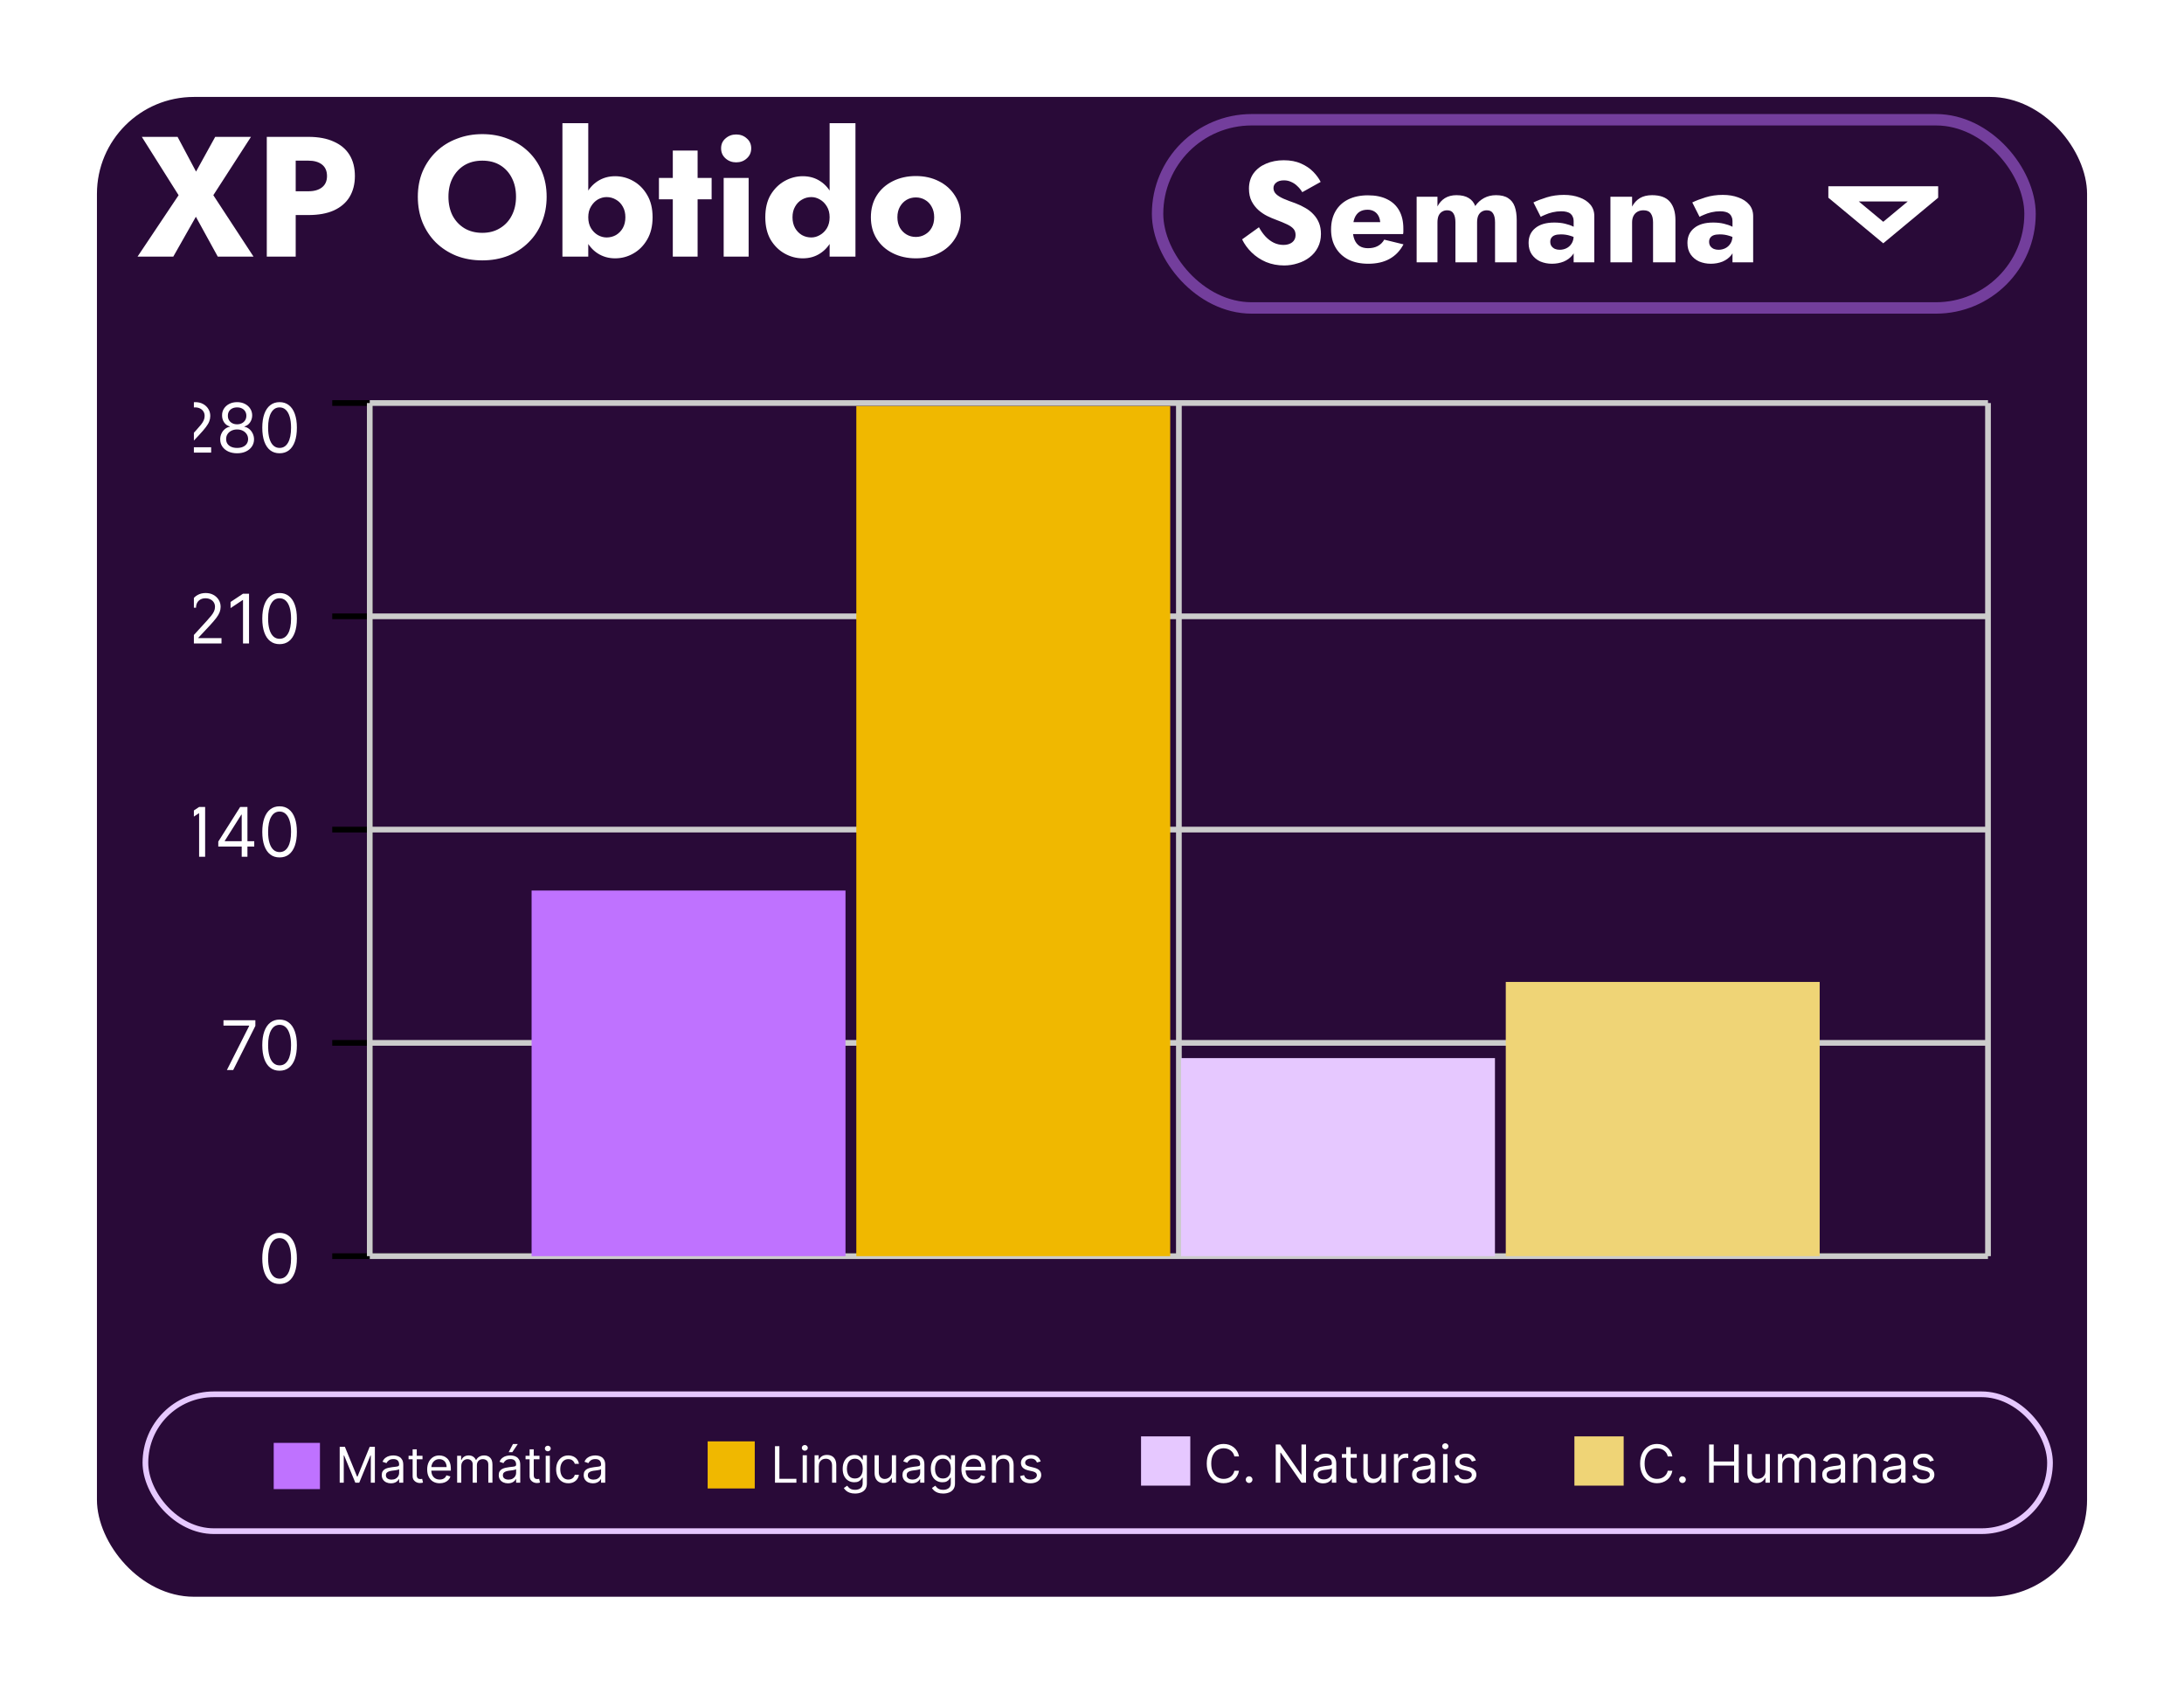 <svg width="383" height="297" viewBox="0 0 383 297" fill="none" xmlns="http://www.w3.org/2000/svg">
<g filter="url(#filter0_d_435_3269)">
<rect x="17" y="13" width="349" height="263" rx="17" fill="#290A38"/>
</g>
<g clip-path="url(#clip0_435_3269)">
<path d="M64.846 220.275H348.627" stroke="black"/>
<path d="M64.846 70.675V220.275" stroke="black"/>
<path d="M58.264 220.275H64.846" stroke="black"/>
<path d="M49.029 225.157C48.387 225.157 47.84 224.983 47.389 224.633C46.937 224.281 46.592 223.771 46.353 223.103C46.115 222.433 45.995 221.623 45.995 220.674C45.995 219.731 46.115 218.926 46.353 218.258C46.595 217.588 46.941 217.076 47.393 216.724C47.847 216.369 48.393 216.191 49.029 216.191C49.666 216.191 50.21 216.369 50.661 216.724C51.116 217.076 51.463 217.588 51.701 218.258C51.943 218.926 52.063 219.731 52.063 220.674C52.063 221.623 51.944 222.433 51.706 223.103C51.467 223.771 51.122 224.281 50.67 224.633C50.218 224.983 49.671 225.157 49.029 225.157ZM49.029 224.22C49.666 224.22 50.16 223.913 50.512 223.299C50.865 222.686 51.041 221.811 51.041 220.674C51.041 219.919 50.96 219.275 50.798 218.744C50.639 218.213 50.409 217.808 50.108 217.53C49.809 217.251 49.45 217.112 49.029 217.112C48.399 217.112 47.906 217.423 47.551 218.045C47.196 218.665 47.018 219.541 47.018 220.674C47.018 221.43 47.097 222.072 47.257 222.601C47.416 223.129 47.644 223.531 47.943 223.807C48.244 224.082 48.606 224.22 49.029 224.22Z" fill="white"/>
<path d="M58.264 182.875H64.846" stroke="black"/>
<path d="M39.788 187.638L43.691 179.916V179.848H39.191V178.911H44.782V179.899L40.895 187.638H39.788ZM49.029 187.757C48.387 187.757 47.84 187.583 47.389 187.233C46.937 186.881 46.592 186.371 46.353 185.703C46.115 185.033 45.995 184.223 45.995 183.274C45.995 182.331 46.115 181.526 46.353 180.858C46.595 180.188 46.941 179.676 47.393 179.324C47.847 178.969 48.393 178.791 49.029 178.791C49.666 178.791 50.21 178.969 50.661 179.324C51.116 179.676 51.463 180.188 51.701 180.858C51.943 181.526 52.063 182.331 52.063 183.274C52.063 184.223 51.944 185.033 51.706 185.703C51.467 186.371 51.122 186.881 50.67 187.233C50.218 187.583 49.671 187.757 49.029 187.757ZM49.029 186.82C49.666 186.82 50.16 186.513 50.512 185.899C50.865 185.286 51.041 184.411 51.041 183.274C51.041 182.519 50.96 181.875 50.798 181.344C50.639 180.813 50.409 180.408 50.108 180.129C49.809 179.851 49.45 179.712 49.029 179.712C48.399 179.712 47.906 180.023 47.551 180.645C47.196 181.264 47.018 182.141 47.018 183.274C47.018 184.03 47.097 184.672 47.257 185.2C47.416 185.729 47.644 186.131 47.943 186.406C48.244 186.682 48.606 186.82 49.029 186.82Z" fill="white"/>
<path d="M58.264 145.475H64.846" stroke="black"/>
<path d="M35.974 141.511V150.238H34.917V142.619H34.866L32.735 144.033V142.96L34.917 141.511H35.974ZM38.279 148.448V147.579L42.114 141.511H42.745V142.857H42.319L39.421 147.443V147.511H44.586V148.448H38.279ZM42.387 150.238V148.184V147.779V141.511H43.393V150.238H42.387ZM49.029 150.357C48.387 150.357 47.84 150.183 47.389 149.833C46.937 149.481 46.592 148.971 46.353 148.303C46.115 147.633 45.995 146.823 45.995 145.874C45.995 144.931 46.115 144.126 46.353 143.458C46.595 142.788 46.941 142.276 47.393 141.924C47.847 141.569 48.393 141.391 49.029 141.391C49.666 141.391 50.21 141.569 50.661 141.924C51.116 142.276 51.463 142.788 51.701 143.458C51.943 144.126 52.063 144.931 52.063 145.874C52.063 146.823 51.944 147.633 51.706 148.303C51.467 148.971 51.122 149.481 50.67 149.833C50.218 150.183 49.671 150.357 49.029 150.357ZM49.029 149.42C49.666 149.42 50.16 149.113 50.512 148.499C50.865 147.886 51.041 147.011 51.041 145.874C51.041 145.119 50.96 144.475 50.798 143.944C50.639 143.413 50.409 143.008 50.108 142.73C49.809 142.451 49.45 142.312 49.029 142.312C48.399 142.312 47.906 142.623 47.551 143.245C47.196 143.864 47.018 144.741 47.018 145.874C47.018 146.63 47.097 147.272 47.257 147.801C47.416 148.329 47.644 148.731 47.943 149.007C48.244 149.282 48.606 149.42 49.029 149.42Z" fill="white"/>
<path d="M58.264 108.075H64.846" stroke="black"/>
<path d="M33.339 112.838V112.071L36.22 108.918C36.558 108.548 36.836 108.227 37.055 107.955C37.274 107.679 37.436 107.421 37.541 107.179C37.649 106.935 37.703 106.679 37.703 106.412C37.703 106.105 37.629 105.84 37.481 105.615C37.336 105.391 37.137 105.217 36.884 105.095C36.632 104.973 36.347 104.912 36.032 104.912C35.697 104.912 35.404 104.982 35.154 105.121C34.907 105.257 34.715 105.449 34.579 105.696C34.446 105.943 34.379 106.233 34.379 106.565H33.373C33.373 106.054 33.491 105.605 33.727 105.219C33.963 104.832 34.284 104.531 34.69 104.315C35.099 104.099 35.558 103.992 36.066 103.992C36.578 103.992 37.031 104.099 37.426 104.315C37.821 104.531 38.13 104.823 38.355 105.189C38.579 105.555 38.691 105.963 38.691 106.412C38.691 106.733 38.633 107.047 38.517 107.354C38.403 107.658 38.204 107.997 37.92 108.372C37.639 108.744 37.248 109.199 36.748 109.736L34.788 111.832V111.901H38.845V112.838H33.339ZM43.673 104.111V112.838H42.616V105.219H42.565L40.434 106.634V105.56L42.616 104.111H43.673ZM49.029 112.957C48.387 112.957 47.84 112.783 47.389 112.433C46.937 112.081 46.592 111.571 46.353 110.903C46.115 110.233 45.995 109.423 45.995 108.474C45.995 107.531 46.115 106.726 46.353 106.058C46.595 105.388 46.941 104.876 47.393 104.524C47.847 104.169 48.393 103.992 49.029 103.992C49.666 103.992 50.21 104.169 50.661 104.524C51.116 104.876 51.463 105.388 51.701 106.058C51.943 106.726 52.063 107.531 52.063 108.474C52.063 109.423 51.944 110.233 51.706 110.903C51.467 111.571 51.122 112.081 50.67 112.433C50.218 112.783 49.671 112.957 49.029 112.957ZM49.029 112.02C49.666 112.02 50.16 111.713 50.512 111.099C50.865 110.486 51.041 109.611 51.041 108.474C51.041 107.719 50.96 107.075 50.798 106.544C50.639 106.013 50.409 105.608 50.108 105.33C49.809 105.051 49.45 104.912 49.029 104.912C48.399 104.912 47.906 105.223 47.551 105.845C47.196 106.465 47.018 107.341 47.018 108.474C47.018 109.23 47.097 109.872 47.257 110.401C47.416 110.929 47.644 111.331 47.943 111.607C48.244 111.882 48.606 112.02 49.029 112.02Z" fill="white"/>
<path d="M58.264 70.675H64.846" stroke="black"/>
<path d="M31.523 79.365V78.598L34.403 75.445C34.741 75.075 35.02 74.754 35.239 74.481C35.457 74.206 35.619 73.947 35.724 73.706C35.832 73.462 35.886 73.206 35.886 72.939C35.886 72.632 35.812 72.366 35.665 72.142C35.52 71.918 35.321 71.744 35.068 71.622C34.815 71.5 34.531 71.439 34.216 71.439C33.88 71.439 33.588 71.508 33.338 71.648C33.091 71.784 32.899 71.976 32.763 72.223C32.629 72.47 32.562 72.76 32.562 73.092H31.557C31.557 72.581 31.675 72.132 31.91 71.746C32.146 71.359 32.467 71.058 32.873 70.842C33.282 70.626 33.741 70.518 34.25 70.518C34.761 70.518 35.214 70.626 35.609 70.842C36.004 71.058 36.314 71.349 36.538 71.716C36.763 72.082 36.875 72.49 36.875 72.939C36.875 73.26 36.817 73.574 36.7 73.881C36.587 74.185 36.388 74.524 36.103 74.899C35.822 75.271 35.432 75.726 34.932 76.263L32.971 78.359V78.427H37.028V79.365H31.523ZM41.584 79.484C40.998 79.484 40.481 79.381 40.032 79.173C39.587 78.963 39.239 78.675 38.989 78.308C38.739 77.939 38.615 77.518 38.618 77.047C38.615 76.677 38.687 76.337 38.835 76.024C38.983 75.709 39.184 75.446 39.44 75.236C39.699 75.023 39.987 74.888 40.305 74.831V74.78C39.888 74.672 39.555 74.437 39.308 74.077C39.061 73.713 38.939 73.3 38.942 72.837C38.939 72.393 39.051 71.997 39.278 71.648C39.505 71.298 39.818 71.023 40.216 70.821C40.616 70.619 41.072 70.518 41.584 70.518C42.089 70.518 42.541 70.619 42.939 70.821C43.337 71.023 43.649 71.298 43.876 71.648C44.106 71.997 44.223 72.393 44.226 72.837C44.223 73.3 44.096 73.713 43.846 74.077C43.599 74.437 43.271 74.672 42.862 74.78V74.831C43.177 74.888 43.462 75.023 43.714 75.236C43.967 75.446 44.169 75.709 44.319 76.024C44.47 76.337 44.547 76.677 44.55 77.047C44.547 77.518 44.419 77.939 44.166 78.308C43.916 78.675 43.568 78.963 43.122 79.173C42.679 79.381 42.166 79.484 41.584 79.484ZM41.584 78.547C41.979 78.547 42.319 78.483 42.606 78.355C42.893 78.227 43.115 78.047 43.271 77.814C43.427 77.581 43.507 77.308 43.51 76.996C43.507 76.666 43.422 76.375 43.254 76.122C43.087 75.869 42.858 75.67 42.568 75.525C42.281 75.381 41.953 75.308 41.584 75.308C41.212 75.308 40.879 75.381 40.587 75.525C40.297 75.67 40.068 75.869 39.9 76.122C39.736 76.375 39.655 76.666 39.657 76.996C39.655 77.308 39.73 77.581 39.883 77.814C40.04 78.047 40.263 78.227 40.552 78.355C40.842 78.483 41.186 78.547 41.584 78.547ZM41.584 74.405C41.896 74.405 42.173 74.342 42.415 74.217C42.659 74.092 42.851 73.918 42.99 73.693C43.129 73.469 43.2 73.206 43.203 72.905C43.2 72.609 43.13 72.352 42.994 72.133C42.858 71.912 42.669 71.741 42.427 71.622C42.186 71.5 41.905 71.439 41.584 71.439C41.257 71.439 40.971 71.5 40.727 71.622C40.483 71.741 40.294 71.912 40.16 72.133C40.027 72.352 39.962 72.609 39.964 72.905C39.962 73.206 40.028 73.469 40.165 73.693C40.304 73.918 40.496 74.092 40.74 74.217C40.984 74.342 41.266 74.405 41.584 74.405ZM49.029 79.484C48.387 79.484 47.84 79.31 47.389 78.96C46.937 78.608 46.592 78.098 46.353 77.43C46.115 76.76 45.995 75.95 45.995 75.001C45.995 74.058 46.115 73.253 46.353 72.585C46.595 71.915 46.941 71.403 47.393 71.051C47.847 70.696 48.393 70.518 49.029 70.518C49.666 70.518 50.21 70.696 50.661 71.051C51.116 71.403 51.463 71.915 51.701 72.585C51.943 73.253 52.063 74.058 52.063 75.001C52.063 75.95 51.944 76.76 51.706 77.43C51.467 78.098 51.122 78.608 50.67 78.96C50.218 79.31 49.671 79.484 49.029 79.484ZM49.029 78.547C49.666 78.547 50.16 78.24 50.512 77.626C50.865 77.013 51.041 76.138 51.041 75.001C51.041 74.246 50.96 73.602 50.798 73.071C50.639 72.54 50.409 72.135 50.108 71.856C49.809 71.578 49.45 71.439 49.029 71.439C48.399 71.439 47.906 71.75 47.551 72.372C47.196 72.991 47.018 73.868 47.018 75.001C47.018 75.757 47.097 76.399 47.257 76.927C47.416 77.456 47.644 77.858 47.943 78.133C48.244 78.409 48.606 78.547 49.029 78.547Z" fill="white"/>
<path d="M64.846 220.275H348.627" stroke="#CCCCCC"/>
<path d="M64.846 182.875H348.627" stroke="#CCCCCC"/>
<path d="M64.846 145.475H348.627" stroke="#CCCCCC"/>
<path d="M64.846 108.075H348.627" stroke="#CCCCCC"/>
<path d="M64.846 70.675H348.627" stroke="#CCCCCC"/>
<path d="M206.737 70.675V220.275" stroke="#CCCCCC"/>
<path d="M64.846 70.675V220.275" stroke="#CCCCCC"/>
<path d="M348.627 70.675V220.275" stroke="#CCCCCC"/>
<path d="M93.224 156.161H148.272V220.275H93.224V156.161Z" fill="#BF72FF"/>
<path d="M150.17 71.209H205.218V220.275H150.17V71.209Z" fill="#F0B800"/>
<path d="M207.116 185.546H262.164V220.275H207.116V185.546Z" fill="#E6C8FF"/>
<path d="M264.062 172.189H319.11V220.275H264.062V172.189Z" fill="#EFD476"/>
</g>
<rect x="25.5" y="244.5" width="334" height="24" rx="12" stroke="#E6C8FF"/>
<rect x="48" y="253.019" width="8.108" height="8.108" fill="#BF72FF"/>
<path d="M59.572 253.71H60.482L62.619 258.931H62.693L64.831 253.71H65.74V260H65.027V255.221H64.966L63 260H62.312L60.346 255.221H60.285V260H59.572V253.71ZM68.557 260.111C68.258 260.111 67.986 260.054 67.743 259.942C67.499 259.827 67.306 259.662 67.162 259.447C67.019 259.23 66.947 258.968 66.947 258.661C66.947 258.391 67.001 258.172 67.107 258.004C67.213 257.834 67.356 257.701 67.534 257.604C67.712 257.508 67.909 257.437 68.124 257.389C68.341 257.34 68.559 257.301 68.778 257.273C69.064 257.236 69.297 257.208 69.475 257.19C69.655 257.169 69.786 257.136 69.868 257.088C69.952 257.041 69.994 256.959 69.994 256.843V256.818C69.994 256.515 69.911 256.28 69.745 256.112C69.581 255.944 69.333 255.86 68.999 255.86C68.653 255.86 68.382 255.936 68.185 256.087C67.989 256.239 67.85 256.4 67.77 256.572L67.082 256.327C67.205 256.04 67.369 255.817 67.574 255.657C67.781 255.495 68.006 255.383 68.249 255.319C68.495 255.254 68.737 255.221 68.974 255.221C69.126 255.221 69.3 255.24 69.496 255.276C69.695 255.311 69.886 255.384 70.071 255.494C70.257 255.605 70.412 255.772 70.534 255.995C70.657 256.218 70.719 256.517 70.719 256.892V260H69.994V259.361H69.957C69.908 259.464 69.826 259.573 69.712 259.69C69.597 259.807 69.444 259.906 69.254 259.988C69.063 260.07 68.831 260.111 68.557 260.111ZM68.667 259.459C68.954 259.459 69.195 259.403 69.392 259.291C69.591 259.178 69.74 259.033 69.84 258.854C69.943 258.676 69.994 258.489 69.994 258.292V257.629C69.963 257.666 69.896 257.7 69.791 257.73C69.689 257.759 69.57 257.785 69.435 257.807C69.302 257.828 69.172 257.846 69.045 257.862C68.92 257.877 68.819 257.889 68.741 257.899C68.553 257.924 68.376 257.964 68.213 258.019C68.051 258.072 67.92 258.153 67.82 258.262C67.721 258.368 67.672 258.514 67.672 258.698C67.672 258.95 67.765 259.14 67.952 259.269C68.14 259.396 68.379 259.459 68.667 259.459ZM74.093 255.283V255.897H71.649V255.283H74.093ZM72.361 254.152H73.086V258.649C73.086 258.853 73.116 259.007 73.175 259.109C73.237 259.21 73.314 259.277 73.409 259.312C73.505 259.345 73.606 259.361 73.713 259.361C73.792 259.361 73.858 259.357 73.909 259.349C73.96 259.339 74.001 259.33 74.032 259.324L74.179 259.975C74.13 259.994 74.062 260.012 73.974 260.031C73.885 260.051 73.774 260.061 73.639 260.061C73.434 260.061 73.233 260.017 73.037 259.929C72.842 259.841 72.681 259.707 72.552 259.527C72.425 259.347 72.361 259.12 72.361 258.845V254.152ZM77.111 260.098C76.656 260.098 76.264 259.998 75.935 259.797C75.607 259.595 75.354 259.312 75.176 258.95C75 258.585 74.912 258.161 74.912 257.678C74.912 257.195 75 256.769 75.176 256.4C75.354 256.03 75.602 255.741 75.919 255.534C76.239 255.326 76.611 255.221 77.037 255.221C77.283 255.221 77.525 255.262 77.765 255.344C78.005 255.426 78.223 255.559 78.419 255.743C78.616 255.925 78.772 256.167 78.889 256.468C79.006 256.769 79.064 257.14 79.064 257.58V257.887H75.428V257.26H78.327C78.327 256.994 78.274 256.757 78.167 256.548C78.063 256.339 77.913 256.174 77.719 256.053C77.526 255.933 77.299 255.872 77.037 255.872C76.749 255.872 76.499 255.944 76.288 256.087C76.079 256.229 75.918 256.413 75.806 256.64C75.693 256.867 75.637 257.111 75.637 257.371V257.789C75.637 258.145 75.698 258.447 75.821 258.695C75.946 258.94 76.119 259.128 76.34 259.257C76.561 259.384 76.818 259.447 77.111 259.447C77.301 259.447 77.473 259.421 77.627 259.367C77.782 259.312 77.917 259.23 78.029 259.122C78.142 259.011 78.229 258.874 78.29 258.71L78.99 258.907C78.917 259.144 78.793 259.353 78.619 259.533C78.445 259.711 78.23 259.851 77.974 259.951C77.718 260.049 77.43 260.098 77.111 260.098ZM80.167 260V255.283H80.867V256.02H80.928C81.027 255.768 81.185 255.572 81.404 255.433C81.624 255.292 81.887 255.221 82.194 255.221C82.505 255.221 82.764 255.292 82.971 255.433C83.18 255.572 83.342 255.768 83.459 256.02H83.508C83.629 255.776 83.81 255.583 84.052 255.439C84.293 255.294 84.583 255.221 84.921 255.221C85.343 255.221 85.688 255.353 85.956 255.617C86.224 255.879 86.358 256.288 86.358 256.843V260H85.634V256.843C85.634 256.495 85.538 256.246 85.348 256.096C85.158 255.947 84.933 255.872 84.675 255.872C84.344 255.872 84.087 255.973 83.904 256.173C83.722 256.372 83.631 256.624 83.631 256.929V260H82.894V256.769C82.894 256.501 82.807 256.285 82.633 256.121C82.459 255.955 82.235 255.872 81.96 255.872C81.772 255.872 81.596 255.922 81.432 256.023C81.27 256.123 81.139 256.262 81.039 256.44C80.941 256.617 80.892 256.82 80.892 257.052V260H80.167ZM89.072 260.111C88.773 260.111 88.502 260.054 88.258 259.942C88.014 259.827 87.821 259.662 87.677 259.447C87.534 259.23 87.463 258.968 87.463 258.661C87.463 258.391 87.516 258.172 87.622 258.004C87.729 257.834 87.871 257.701 88.049 257.604C88.227 257.508 88.424 257.437 88.639 257.389C88.856 257.34 89.074 257.301 89.293 257.273C89.58 257.236 89.812 257.208 89.99 257.19C90.17 257.169 90.301 257.136 90.383 257.088C90.467 257.041 90.509 256.959 90.509 256.843V256.818C90.509 256.515 90.426 256.28 90.26 256.112C90.097 255.944 89.848 255.86 89.514 255.86C89.168 255.86 88.897 255.936 88.7 256.087C88.504 256.239 88.365 256.4 88.286 256.572L87.598 256.327C87.721 256.04 87.884 255.817 88.089 255.657C88.296 255.495 88.521 255.383 88.765 255.319C89.01 255.254 89.252 255.221 89.49 255.221C89.641 255.221 89.815 255.24 90.012 255.276C90.21 255.311 90.402 255.384 90.586 255.494C90.772 255.605 90.927 255.772 91.05 255.995C91.173 256.218 91.234 256.517 91.234 256.892V260H90.509V259.361H90.472C90.423 259.464 90.341 259.573 90.227 259.69C90.112 259.807 89.96 259.906 89.769 259.988C89.579 260.07 89.346 260.111 89.072 260.111ZM89.182 259.459C89.469 259.459 89.711 259.403 89.907 259.291C90.106 259.178 90.255 259.033 90.356 258.854C90.458 258.676 90.509 258.489 90.509 258.292V257.629C90.478 257.666 90.411 257.7 90.306 257.73C90.204 257.759 90.085 257.785 89.95 257.807C89.817 257.828 89.687 257.846 89.56 257.862C89.435 257.877 89.334 257.889 89.256 257.899C89.068 257.924 88.892 257.964 88.728 258.019C88.566 258.072 88.435 258.153 88.335 258.262C88.237 258.368 88.187 258.514 88.187 258.698C88.187 258.95 88.281 259.14 88.467 259.269C88.655 259.396 88.894 259.459 89.182 259.459ZM89.207 254.644L89.956 253.219H90.804L89.846 254.644H89.207ZM94.609 255.283V255.897H92.164V255.283H94.609ZM92.876 254.152H93.601V258.649C93.601 258.853 93.631 259.007 93.69 259.109C93.752 259.21 93.829 259.277 93.924 259.312C94.02 259.345 94.121 259.361 94.228 259.361C94.308 259.361 94.373 259.357 94.424 259.349C94.475 259.339 94.516 259.33 94.547 259.324L94.695 259.975C94.645 259.994 94.577 260.012 94.489 260.031C94.401 260.051 94.289 260.061 94.154 260.061C93.949 260.061 93.749 260.017 93.552 259.929C93.358 259.841 93.196 259.707 93.067 259.527C92.94 259.347 92.876 259.12 92.876 258.845V254.152ZM95.699 260V255.283H96.424V260H95.699ZM96.067 254.496C95.926 254.496 95.804 254.448 95.702 254.352C95.602 254.256 95.551 254.14 95.551 254.005C95.551 253.87 95.602 253.754 95.702 253.658C95.804 253.562 95.926 253.514 96.067 253.514C96.209 253.514 96.329 253.562 96.43 253.658C96.532 253.754 96.583 253.87 96.583 254.005C96.583 254.14 96.532 254.256 96.43 254.352C96.329 254.448 96.209 254.496 96.067 254.496ZM99.668 260.098C99.225 260.098 98.845 259.994 98.525 259.785C98.206 259.576 97.96 259.288 97.788 258.922C97.616 258.555 97.53 258.137 97.53 257.666C97.53 257.187 97.618 256.764 97.794 256.397C97.972 256.029 98.22 255.741 98.537 255.534C98.857 255.326 99.23 255.221 99.655 255.221C99.987 255.221 100.286 255.283 100.552 255.405C100.818 255.528 101.036 255.7 101.206 255.921C101.376 256.143 101.482 256.4 101.523 256.695H100.798C100.743 256.48 100.62 256.29 100.429 256.124C100.241 255.956 99.987 255.872 99.668 255.872C99.385 255.872 99.137 255.946 98.924 256.093C98.714 256.239 98.549 256.445 98.43 256.711C98.313 256.975 98.255 257.285 98.255 257.641C98.255 258.006 98.312 258.323 98.427 258.593C98.544 258.864 98.707 259.074 98.918 259.223C99.131 259.372 99.381 259.447 99.668 259.447C99.856 259.447 100.027 259.414 100.181 259.349C100.334 259.283 100.464 259.189 100.571 259.066C100.677 258.943 100.753 258.796 100.798 258.624H101.523C101.482 258.903 101.38 259.153 101.219 259.377C101.059 259.598 100.847 259.774 100.583 259.905C100.321 260.034 100.016 260.098 99.668 260.098ZM103.971 260.111C103.672 260.111 103.4 260.054 103.157 259.942C102.913 259.827 102.719 259.662 102.576 259.447C102.433 259.23 102.361 258.968 102.361 258.661C102.361 258.391 102.414 258.172 102.521 258.004C102.627 257.834 102.77 257.701 102.948 257.604C103.126 257.508 103.322 257.437 103.537 257.389C103.755 257.34 103.973 257.301 104.192 257.273C104.478 257.236 104.711 257.208 104.889 257.19C105.069 257.169 105.2 257.136 105.282 257.088C105.366 257.041 105.408 256.959 105.408 256.843V256.818C105.408 256.515 105.325 256.28 105.159 256.112C104.995 255.944 104.747 255.86 104.413 255.86C104.067 255.86 103.795 255.936 103.599 256.087C103.402 256.239 103.264 256.4 103.184 256.572L102.496 256.327C102.619 256.04 102.783 255.817 102.988 255.657C103.195 255.495 103.42 255.383 103.663 255.319C103.909 255.254 104.151 255.221 104.388 255.221C104.54 255.221 104.714 255.24 104.91 255.276C105.109 255.311 105.3 255.384 105.485 255.494C105.671 255.605 105.826 255.772 105.948 255.995C106.071 256.218 106.133 256.517 106.133 256.892V260H105.408V259.361H105.371C105.322 259.464 105.24 259.573 105.125 259.69C105.011 259.807 104.858 259.906 104.668 259.988C104.477 260.07 104.245 260.111 103.971 260.111ZM104.081 259.459C104.368 259.459 104.609 259.403 104.806 259.291C105.005 259.178 105.154 259.033 105.254 258.854C105.357 258.676 105.408 258.489 105.408 258.292V257.629C105.377 257.666 105.31 257.7 105.205 257.73C105.103 257.759 104.984 257.785 104.849 257.807C104.716 257.828 104.586 257.846 104.459 257.862C104.334 257.877 104.233 257.889 104.155 257.899C103.966 257.924 103.79 257.964 103.627 258.019C103.465 258.072 103.334 258.153 103.233 258.262C103.135 258.368 103.086 258.514 103.086 258.698C103.086 258.95 103.179 259.14 103.365 259.269C103.554 259.396 103.792 259.459 104.081 259.459Z" fill="white"/>
<rect x="124.099" y="252.753" width="8.259" height="8.259" fill="#F0B800"/>
<path d="M135.906 260V253.593H136.681V259.312H139.66V260H135.906ZM140.761 260V255.195H141.499V260H140.761ZM141.136 254.394C140.992 254.394 140.868 254.345 140.764 254.247C140.662 254.149 140.611 254.031 140.611 253.894C140.611 253.756 140.662 253.638 140.764 253.54C140.868 253.442 140.992 253.393 141.136 253.393C141.28 253.393 141.403 253.442 141.505 253.54C141.61 253.638 141.662 253.756 141.662 253.894C141.662 254.031 141.61 254.149 141.505 254.247C141.403 254.345 141.28 254.394 141.136 254.394ZM143.59 257.109V260H142.851V255.195H143.564V255.946H143.627C143.74 255.702 143.911 255.506 144.14 255.358C144.37 255.207 144.666 255.132 145.029 255.132C145.354 255.132 145.639 255.199 145.883 255.333C146.127 255.464 146.316 255.664 146.452 255.933C146.587 256.2 146.655 256.538 146.655 256.947V260H145.917V256.997C145.917 256.619 145.819 256.325 145.623 256.115C145.427 255.902 145.158 255.796 144.816 255.796C144.58 255.796 144.37 255.847 144.184 255.949C144 256.051 143.855 256.2 143.749 256.396C143.643 256.592 143.59 256.83 143.59 257.109ZM149.944 261.902C149.587 261.902 149.281 261.856 149.024 261.764C148.768 261.675 148.554 261.556 148.383 261.408C148.214 261.262 148.079 261.105 147.979 260.938L148.567 260.526C148.634 260.613 148.719 260.713 148.821 260.826C148.923 260.941 149.063 261.04 149.24 261.123C149.419 261.209 149.654 261.251 149.944 261.251C150.332 261.251 150.652 261.157 150.904 260.97C151.157 260.782 151.283 260.488 151.283 260.088V259.112H151.22C151.166 259.199 151.089 259.308 150.989 259.437C150.891 259.564 150.749 259.678 150.563 259.778C150.38 259.876 150.132 259.925 149.819 259.925C149.431 259.925 149.083 259.833 148.774 259.65C148.467 259.466 148.224 259.199 148.045 258.849C147.868 258.498 147.779 258.073 147.779 257.572C147.779 257.08 147.866 256.652 148.039 256.287C148.212 255.92 148.453 255.636 148.761 255.436C149.07 255.233 149.427 255.132 149.831 255.132C150.144 255.132 150.392 255.184 150.576 255.289C150.761 255.391 150.903 255.508 151.001 255.639C151.101 255.768 151.179 255.875 151.233 255.958H151.308V255.195H152.021V260.138C152.021 260.551 151.927 260.886 151.74 261.145C151.554 261.406 151.304 261.596 150.989 261.717C150.676 261.84 150.328 261.902 149.944 261.902ZM149.919 259.262C150.215 259.262 150.465 259.194 150.67 259.058C150.874 258.923 151.029 258.728 151.136 258.473C151.242 258.219 151.295 257.914 151.295 257.56C151.295 257.214 151.243 256.908 151.139 256.643C151.035 256.378 150.88 256.171 150.676 256.021C150.472 255.871 150.219 255.796 149.919 255.796C149.606 255.796 149.345 255.875 149.137 256.033C148.93 256.192 148.775 256.405 148.671 256.671C148.569 256.938 148.517 257.235 148.517 257.56C148.517 257.894 148.57 258.189 148.674 258.445C148.78 258.7 148.937 258.9 149.143 259.046C149.352 259.19 149.61 259.262 149.919 259.262ZM156.401 258.035V255.195H157.139V260H156.401V259.187H156.351C156.238 259.431 156.063 259.638 155.825 259.809C155.587 259.978 155.287 260.063 154.924 260.063C154.624 260.063 154.357 259.997 154.123 259.865C153.89 259.732 153.706 259.532 153.573 259.265C153.439 258.996 153.373 258.657 153.373 258.248V255.195H154.111V258.198C154.111 258.548 154.209 258.828 154.405 259.036C154.603 259.245 154.855 259.349 155.162 259.349C155.345 259.349 155.532 259.302 155.722 259.209C155.914 259.115 156.074 258.971 156.204 258.777C156.335 258.583 156.401 258.336 156.401 258.035ZM159.905 260.113C159.601 260.113 159.324 260.055 159.076 259.941C158.828 259.824 158.631 259.656 158.485 259.437C158.339 259.216 158.266 258.949 158.266 258.636C158.266 258.361 158.32 258.138 158.429 257.967C158.537 257.793 158.682 257.658 158.864 257.56C159.045 257.462 159.245 257.389 159.464 257.341C159.685 257.291 159.907 257.251 160.131 257.222C160.422 257.185 160.659 257.156 160.841 257.138C161.024 257.117 161.158 257.082 161.241 257.034C161.327 256.986 161.369 256.903 161.369 256.784V256.759C161.369 256.45 161.285 256.211 161.116 256.04C160.949 255.869 160.696 255.783 160.356 255.783C160.003 255.783 159.727 255.86 159.527 256.015C159.327 256.169 159.186 256.334 159.104 256.509L158.404 256.259C158.529 255.967 158.696 255.739 158.904 255.577C159.115 255.412 159.344 255.297 159.592 255.232C159.843 255.166 160.089 255.132 160.331 255.132C160.485 255.132 160.662 255.151 160.863 255.189C161.065 255.224 161.26 255.298 161.448 255.411C161.637 255.523 161.795 255.693 161.92 255.921C162.045 256.148 162.108 256.452 162.108 256.834V260H161.369V259.349H161.332C161.282 259.454 161.198 259.565 161.082 259.684C160.965 259.803 160.809 259.904 160.615 259.987C160.421 260.071 160.185 260.113 159.905 260.113ZM160.018 259.449C160.31 259.449 160.556 259.392 160.756 259.277C160.958 259.163 161.111 259.015 161.213 258.833C161.317 258.652 161.369 258.461 161.369 258.261V257.585C161.338 257.622 161.269 257.657 161.163 257.688C161.059 257.717 160.938 257.743 160.8 257.766C160.664 257.787 160.532 257.806 160.403 257.823C160.275 257.837 160.172 257.85 160.093 257.86C159.901 257.885 159.722 257.926 159.555 257.982C159.39 258.036 159.257 258.119 159.154 258.229C159.054 258.338 159.004 258.486 159.004 258.674C159.004 258.93 159.099 259.124 159.289 259.255C159.481 259.385 159.724 259.449 160.018 259.449ZM165.395 261.902C165.038 261.902 164.731 261.856 164.475 261.764C164.218 261.675 164.005 261.556 163.834 261.408C163.665 261.262 163.53 261.105 163.43 260.938L164.018 260.526C164.085 260.613 164.169 260.713 164.272 260.826C164.374 260.941 164.514 261.04 164.691 261.123C164.87 261.209 165.105 261.251 165.395 261.251C165.783 261.251 166.103 261.157 166.355 260.97C166.607 260.782 166.734 260.488 166.734 260.088V259.112H166.671C166.617 259.199 166.54 259.308 166.44 259.437C166.342 259.564 166.2 259.678 166.014 259.778C165.831 259.876 165.582 259.925 165.27 259.925C164.882 259.925 164.533 259.833 164.225 259.65C163.918 259.466 163.675 259.199 163.496 258.849C163.319 258.498 163.23 258.073 163.23 257.572C163.23 257.08 163.316 256.652 163.49 256.287C163.663 255.92 163.904 255.636 164.212 255.436C164.521 255.233 164.877 255.132 165.282 255.132C165.595 255.132 165.843 255.184 166.027 255.289C166.212 255.391 166.354 255.508 166.452 255.639C166.552 255.768 166.629 255.875 166.684 255.958H166.759V255.195H167.472V260.138C167.472 260.551 167.378 260.886 167.19 261.145C167.005 261.406 166.754 261.596 166.44 261.717C166.127 261.84 165.778 261.902 165.395 261.902ZM165.37 259.262C165.666 259.262 165.916 259.194 166.12 259.058C166.325 258.923 166.48 258.728 166.587 258.473C166.693 258.219 166.746 257.914 166.746 257.56C166.746 257.214 166.694 256.908 166.59 256.643C166.485 256.378 166.331 256.171 166.127 256.021C165.922 255.871 165.67 255.796 165.37 255.796C165.057 255.796 164.796 255.875 164.588 256.033C164.381 256.192 164.226 256.405 164.121 256.671C164.019 256.938 163.968 257.235 163.968 257.56C163.968 257.894 164.02 258.189 164.125 258.445C164.231 258.7 164.387 258.9 164.594 259.046C164.802 259.19 165.061 259.262 165.37 259.262ZM170.838 260.1C170.375 260.1 169.976 259.998 169.64 259.794C169.306 259.587 169.049 259.299 168.867 258.93C168.688 258.559 168.598 258.127 168.598 257.635C168.598 257.143 168.688 256.709 168.867 256.334C169.049 255.956 169.301 255.662 169.624 255.451C169.95 255.239 170.329 255.132 170.763 255.132C171.013 255.132 171.26 255.174 171.504 255.257C171.748 255.341 171.97 255.476 172.171 255.664C172.371 255.85 172.53 256.096 172.649 256.402C172.768 256.709 172.828 257.086 172.828 257.535V257.848H169.124V257.21H172.077C172.077 256.938 172.023 256.696 171.914 256.484C171.808 256.271 171.656 256.103 171.457 255.98C171.261 255.857 171.03 255.796 170.763 255.796C170.469 255.796 170.214 255.869 170 256.015C169.787 256.158 169.623 256.346 169.508 256.578C169.394 256.809 169.336 257.057 169.336 257.322V257.748C169.336 258.11 169.399 258.418 169.524 258.67C169.651 258.921 169.828 259.112 170.053 259.243C170.278 259.372 170.54 259.437 170.838 259.437C171.032 259.437 171.207 259.41 171.364 259.356C171.522 259.299 171.659 259.216 171.773 259.105C171.888 258.993 171.977 258.853 172.039 258.686L172.753 258.886C172.677 259.128 172.551 259.341 172.374 259.524C172.197 259.706 171.978 259.848 171.717 259.95C171.456 260.05 171.163 260.1 170.838 260.1ZM174.689 257.109V260H173.951V255.195H174.664V255.946H174.726C174.839 255.702 175.01 255.506 175.24 255.358C175.469 255.207 175.765 255.132 176.128 255.132C176.453 255.132 176.738 255.199 176.982 255.333C177.226 255.464 177.416 255.664 177.551 255.933C177.687 256.2 177.755 256.538 177.755 256.947V260H177.016V256.997C177.016 256.619 176.918 256.325 176.722 256.115C176.526 255.902 176.257 255.796 175.915 255.796C175.68 255.796 175.469 255.847 175.283 255.949C175.1 256.051 174.955 256.2 174.848 256.396C174.742 256.592 174.689 256.83 174.689 257.109ZM182.507 256.271L181.844 256.459C181.802 256.348 181.741 256.241 181.66 256.137C181.58 256.03 181.472 255.943 181.334 255.874C181.197 255.805 181.02 255.771 180.806 255.771C180.512 255.771 180.266 255.838 180.07 255.974C179.876 256.107 179.779 256.277 179.779 256.484C179.779 256.667 179.846 256.812 179.98 256.919C180.113 257.025 180.322 257.114 180.605 257.185L181.319 257.36C181.748 257.464 182.068 257.624 182.279 257.838C182.49 258.051 182.595 258.325 182.595 258.661C182.595 258.936 182.516 259.182 182.357 259.399C182.201 259.616 181.982 259.787 181.7 259.912C181.419 260.038 181.091 260.1 180.718 260.1C180.228 260.1 179.822 259.994 179.501 259.781C179.18 259.568 178.977 259.258 178.891 258.849L179.592 258.674C179.659 258.932 179.785 259.126 179.97 259.255C180.158 259.385 180.403 259.449 180.705 259.449C181.05 259.449 181.323 259.376 181.525 259.23C181.729 259.082 181.832 258.905 181.832 258.699C181.832 258.532 181.773 258.392 181.656 258.279C181.54 258.165 181.36 258.079 181.118 258.023L180.318 257.835C179.878 257.731 179.554 257.569 179.348 257.35C179.143 257.129 179.041 256.853 179.041 256.521C179.041 256.25 179.117 256.01 179.27 255.802C179.424 255.593 179.634 255.43 179.898 255.311C180.165 255.192 180.468 255.132 180.806 255.132C181.281 255.132 181.654 255.237 181.926 255.445C182.199 255.654 182.393 255.929 182.507 256.271Z" fill="white"/>
<rect x="200.099" y="251.879" width="8.638" height="8.638" fill="#E6C8FF"/>
<path d="M217.279 255.393H216.467C216.419 255.16 216.335 254.954 216.215 254.778C216.097 254.601 215.953 254.453 215.783 254.333C215.615 254.211 215.429 254.119 215.224 254.058C215.019 253.997 214.805 253.966 214.582 253.966C214.177 253.966 213.809 254.069 213.48 254.274C213.152 254.479 212.892 254.781 212.698 255.18C212.506 255.579 212.41 256.069 212.41 256.649C212.41 257.23 212.506 257.719 212.698 258.119C212.892 258.518 213.152 258.82 213.48 259.025C213.809 259.23 214.177 259.332 214.582 259.332C214.805 259.332 215.019 259.302 215.224 259.241C215.429 259.18 215.615 259.089 215.783 258.969C215.953 258.847 216.097 258.698 216.215 258.521C216.335 258.342 216.419 258.137 216.467 257.906H217.279C217.217 258.248 217.106 258.555 216.945 258.825C216.783 259.096 216.583 259.326 216.343 259.516C216.103 259.703 215.833 259.846 215.535 259.944C215.238 260.043 214.92 260.092 214.582 260.092C214.011 260.092 213.503 259.952 213.058 259.673C212.613 259.394 212.262 258.997 212.007 258.482C211.752 257.967 211.624 257.356 211.624 256.649C211.624 255.943 211.752 255.332 212.007 254.817C212.262 254.302 212.613 253.905 213.058 253.626C213.503 253.347 214.011 253.207 214.582 253.207C214.92 253.207 215.238 253.256 215.535 253.354C215.833 253.453 216.103 253.597 216.343 253.786C216.583 253.974 216.783 254.203 216.945 254.473C217.106 254.742 217.217 255.048 217.279 255.393ZM219.048 260.052C218.886 260.052 218.748 259.995 218.632 259.879C218.517 259.763 218.459 259.625 218.459 259.463C218.459 259.302 218.517 259.163 218.632 259.048C218.748 258.932 218.886 258.874 219.048 258.874C219.209 258.874 219.348 258.932 219.463 259.048C219.579 259.163 219.637 259.302 219.637 259.463C219.637 259.57 219.61 259.668 219.555 259.758C219.503 259.847 219.432 259.919 219.342 259.974C219.255 260.026 219.157 260.052 219.048 260.052ZM229.033 253.299V260H228.247L224.596 254.739H224.53V260H223.719V253.299H224.504L228.169 258.573H228.234V253.299H229.033ZM232.031 260.118C231.712 260.118 231.423 260.058 231.164 259.938C230.904 259.816 230.698 259.64 230.545 259.411C230.392 259.18 230.316 258.901 230.316 258.573C230.316 258.285 230.373 258.052 230.486 257.873C230.6 257.692 230.751 257.55 230.941 257.448C231.131 257.345 231.34 257.269 231.569 257.219C231.801 257.166 232.033 257.125 232.266 257.094C232.572 257.055 232.819 257.026 233.009 257.006C233.201 256.984 233.341 256.948 233.428 256.898C233.517 256.848 233.562 256.761 233.562 256.636V256.61C233.562 256.287 233.474 256.036 233.297 255.858C233.122 255.679 232.857 255.589 232.502 255.589C232.133 255.589 231.844 255.67 231.635 255.831C231.425 255.993 231.278 256.165 231.193 256.348L230.46 256.087C230.591 255.781 230.765 255.543 230.984 255.373C231.204 255.201 231.444 255.081 231.703 255.013C231.965 254.944 232.223 254.909 232.476 254.909C232.637 254.909 232.823 254.928 233.032 254.968C233.244 255.005 233.447 255.082 233.644 255.2C233.842 255.318 234.007 255.495 234.138 255.733C234.269 255.971 234.334 256.289 234.334 256.689V260H233.562V259.319H233.523C233.47 259.428 233.383 259.545 233.261 259.67C233.139 259.794 232.976 259.9 232.773 259.987C232.571 260.074 232.323 260.118 232.031 260.118ZM232.148 259.424C232.454 259.424 232.711 259.364 232.921 259.244C233.132 259.124 233.292 258.969 233.398 258.78C233.507 258.59 233.562 258.39 233.562 258.181V257.474C233.529 257.513 233.457 257.549 233.346 257.582C233.237 257.612 233.11 257.64 232.966 257.664C232.825 257.686 232.686 257.705 232.551 257.723C232.418 257.738 232.31 257.751 232.227 257.762C232.026 257.788 231.839 257.831 231.664 257.89C231.492 257.946 231.352 258.032 231.245 258.148C231.141 258.261 231.088 258.416 231.088 258.613C231.088 258.881 231.188 259.084 231.386 259.221C231.587 259.356 231.841 259.424 232.148 259.424ZM237.929 254.974V255.629H235.325V254.974H237.929ZM236.084 253.77H236.856V258.56C236.856 258.778 236.888 258.942 236.951 259.051C237.016 259.158 237.099 259.23 237.2 259.267C237.302 259.302 237.41 259.319 237.524 259.319C237.609 259.319 237.679 259.315 237.733 259.306C237.788 259.295 237.831 259.287 237.864 259.28L238.021 259.974C237.969 259.993 237.896 260.013 237.802 260.033C237.708 260.055 237.589 260.065 237.445 260.065C237.227 260.065 237.013 260.019 236.804 259.925C236.597 259.831 236.424 259.688 236.287 259.496C236.152 259.304 236.084 259.062 236.084 258.77V253.77ZM242.258 257.945V254.974H243.031V260H242.258V259.149H242.206C242.088 259.404 241.905 259.622 241.656 259.8C241.408 259.977 241.093 260.065 240.714 260.065C240.4 260.065 240.121 259.997 239.876 259.859C239.632 259.72 239.44 259.51 239.3 259.231C239.161 258.95 239.091 258.595 239.091 258.168V254.974H239.863V258.115C239.863 258.482 239.966 258.774 240.171 258.992C240.378 259.21 240.642 259.319 240.963 259.319C241.155 259.319 241.35 259.27 241.548 259.172C241.749 259.074 241.917 258.923 242.052 258.721C242.19 258.518 242.258 258.259 242.258 257.945ZM244.445 260V254.974H245.191V255.733H245.243C245.335 255.485 245.501 255.283 245.741 255.128C245.981 254.973 246.251 254.896 246.552 254.896C246.609 254.896 246.68 254.897 246.765 254.899C246.85 254.901 246.914 254.904 246.958 254.909V255.694C246.932 255.687 246.872 255.678 246.778 255.665C246.686 255.649 246.589 255.642 246.487 255.642C246.242 255.642 246.024 255.693 245.832 255.795C245.642 255.896 245.492 256.035 245.381 256.214C245.272 256.391 245.217 256.593 245.217 256.82V260H244.445ZM249.352 260.118C249.034 260.118 248.745 260.058 248.485 259.938C248.226 259.816 248.019 259.64 247.867 259.411C247.714 259.18 247.638 258.901 247.638 258.573C247.638 258.285 247.694 258.052 247.808 257.873C247.921 257.692 248.073 257.55 248.263 257.448C248.452 257.345 248.662 257.269 248.891 257.219C249.122 257.166 249.354 257.125 249.588 257.094C249.893 257.055 250.141 257.026 250.331 257.006C250.522 256.984 250.662 256.948 250.749 256.898C250.839 256.848 250.884 256.761 250.884 256.636V256.61C250.884 256.287 250.795 256.036 250.618 255.858C250.444 255.679 250.179 255.589 249.823 255.589C249.455 255.589 249.166 255.67 248.956 255.831C248.747 255.993 248.6 256.165 248.515 256.348L247.782 256.087C247.912 255.781 248.087 255.543 248.305 255.373C248.525 255.201 248.765 255.081 249.025 255.013C249.287 254.944 249.544 254.909 249.797 254.909C249.959 254.909 250.144 254.928 250.353 254.968C250.565 255.005 250.769 255.082 250.965 255.2C251.164 255.318 251.329 255.495 251.459 255.733C251.59 255.971 251.656 256.289 251.656 256.689V260H250.884V259.319H250.844C250.792 259.428 250.705 259.545 250.582 259.67C250.46 259.794 250.298 259.9 250.095 259.987C249.892 260.074 249.644 260.118 249.352 260.118ZM249.47 259.424C249.775 259.424 250.033 259.364 250.242 259.244C250.454 259.124 250.613 258.969 250.72 258.78C250.829 258.59 250.884 258.39 250.884 258.181V257.474C250.851 257.513 250.779 257.549 250.668 257.582C250.558 257.612 250.432 257.64 250.288 257.664C250.146 257.686 250.008 257.705 249.872 257.723C249.739 257.738 249.631 257.751 249.549 257.762C249.348 257.788 249.16 257.831 248.986 257.89C248.813 257.946 248.674 258.032 248.567 258.148C248.462 258.261 248.41 258.416 248.41 258.613C248.41 258.881 248.509 259.084 248.708 259.221C248.908 259.356 249.162 259.424 249.47 259.424ZM253.065 260V254.974H253.837V260H253.065ZM253.458 254.136C253.307 254.136 253.178 254.085 253.068 253.983C252.962 253.88 252.908 253.757 252.908 253.613C252.908 253.469 252.962 253.346 253.068 253.243C253.178 253.141 253.307 253.089 253.458 253.089C253.608 253.089 253.737 253.141 253.844 253.243C253.953 253.346 254.008 253.469 254.008 253.613C254.008 253.757 253.953 253.88 253.844 253.983C253.737 254.085 253.608 254.136 253.458 254.136ZM258.812 256.1L258.118 256.296C258.074 256.18 258.01 256.068 257.925 255.959C257.842 255.848 257.729 255.756 257.585 255.684C257.441 255.612 257.256 255.576 257.032 255.576C256.724 255.576 256.468 255.647 256.263 255.789C256.06 255.928 255.958 256.106 255.958 256.322C255.958 256.514 256.028 256.666 256.168 256.777C256.308 256.888 256.526 256.981 256.822 257.055L257.568 257.238C258.018 257.347 258.353 257.514 258.573 257.739C258.793 257.962 258.903 258.248 258.903 258.6C258.903 258.887 258.82 259.145 258.655 259.372C258.491 259.599 258.262 259.777 257.968 259.908C257.673 260.039 257.331 260.105 256.94 260.105C256.427 260.105 256.003 259.993 255.667 259.771C255.331 259.548 255.119 259.223 255.029 258.796L255.762 258.613C255.832 258.883 255.964 259.086 256.158 259.221C256.354 259.356 256.611 259.424 256.927 259.424C257.287 259.424 257.573 259.348 257.784 259.195C257.998 259.04 258.105 258.855 258.105 258.639C258.105 258.464 258.044 258.318 257.922 258.2C257.8 258.08 257.612 257.991 257.359 257.932L256.521 257.736C256.061 257.627 255.723 257.458 255.507 257.229C255.293 256.997 255.186 256.708 255.186 256.361C255.186 256.078 255.266 255.827 255.425 255.609C255.587 255.391 255.806 255.22 256.083 255.095C256.362 254.971 256.678 254.909 257.032 254.909C257.529 254.909 257.92 255.018 258.203 255.236C258.489 255.454 258.692 255.742 258.812 256.1Z" fill="white"/>
<rect x="276.099" y="251.879" width="8.638" height="8.638" fill="#EFD476"/>
<path d="M293.279 255.393H292.467C292.419 255.16 292.335 254.954 292.215 254.778C292.097 254.601 291.953 254.453 291.783 254.333C291.615 254.211 291.429 254.119 291.224 254.058C291.019 253.997 290.805 253.966 290.582 253.966C290.177 253.966 289.809 254.069 289.48 254.274C289.152 254.479 288.892 254.781 288.698 255.18C288.506 255.579 288.41 256.069 288.41 256.649C288.41 257.23 288.506 257.719 288.698 258.119C288.892 258.518 289.152 258.82 289.48 259.025C289.809 259.23 290.177 259.332 290.582 259.332C290.805 259.332 291.019 259.302 291.224 259.241C291.429 259.18 291.615 259.089 291.783 258.969C291.953 258.847 292.097 258.698 292.215 258.521C292.335 258.342 292.419 258.137 292.467 257.906H293.279C293.217 258.248 293.106 258.555 292.945 258.825C292.783 259.096 292.583 259.326 292.343 259.516C292.103 259.703 291.833 259.846 291.535 259.944C291.238 260.043 290.92 260.092 290.582 260.092C290.011 260.092 289.503 259.952 289.058 259.673C288.613 259.394 288.262 258.997 288.007 258.482C287.752 257.967 287.624 257.356 287.624 256.649C287.624 255.943 287.752 255.332 288.007 254.817C288.262 254.302 288.613 253.905 289.058 253.626C289.503 253.347 290.011 253.207 290.582 253.207C290.92 253.207 291.238 253.256 291.535 253.354C291.833 253.453 292.103 253.597 292.343 253.786C292.583 253.974 292.783 254.203 292.945 254.473C293.106 254.742 293.217 255.048 293.279 255.393ZM295.048 260.052C294.886 260.052 294.748 259.995 294.632 259.879C294.517 259.763 294.459 259.625 294.459 259.463C294.459 259.302 294.517 259.163 294.632 259.048C294.748 258.932 294.886 258.874 295.048 258.874C295.209 258.874 295.348 258.932 295.463 259.048C295.579 259.163 295.637 259.302 295.637 259.463C295.637 259.57 295.61 259.668 295.555 259.758C295.503 259.847 295.432 259.919 295.342 259.974C295.255 260.026 295.157 260.052 295.048 260.052ZM299.719 260V253.299H300.53V256.283H304.103V253.299H304.915V260H304.103V257.003H300.53V260H299.719ZM309.602 257.945V254.974H310.374V260H309.602V259.149H309.55C309.432 259.404 309.249 259.622 309 259.8C308.751 259.977 308.437 260.065 308.058 260.065C307.744 260.065 307.464 259.997 307.22 259.859C306.976 259.72 306.784 259.51 306.644 259.231C306.505 258.95 306.435 258.595 306.435 258.168V254.974H307.207V258.115C307.207 258.482 307.309 258.774 307.515 258.992C307.722 259.21 307.986 259.319 308.306 259.319C308.498 259.319 308.694 259.27 308.892 259.172C309.093 259.074 309.261 258.923 309.396 258.721C309.533 258.518 309.602 258.259 309.602 257.945ZM311.789 260V254.974H312.535V255.759H312.6C312.705 255.491 312.874 255.283 313.107 255.134C313.341 254.984 313.621 254.909 313.948 254.909C314.28 254.909 314.556 254.984 314.776 255.134C314.999 255.283 315.172 255.491 315.296 255.759H315.349C315.477 255.5 315.67 255.294 315.928 255.141C316.185 254.986 316.494 254.909 316.854 254.909C317.303 254.909 317.671 255.049 317.956 255.331C318.242 255.61 318.385 256.045 318.385 256.636V260H317.613V256.636C317.613 256.265 317.511 256 317.309 255.841C317.106 255.682 316.867 255.602 316.592 255.602C316.239 255.602 315.965 255.709 315.771 255.923C315.577 256.135 315.48 256.403 315.48 256.728V260H314.694V256.558C314.694 256.272 314.602 256.042 314.416 255.867C314.231 255.691 313.992 255.602 313.7 255.602C313.499 255.602 313.311 255.656 313.137 255.763C312.964 255.87 312.825 256.018 312.718 256.208C312.613 256.395 312.561 256.612 312.561 256.859V260H311.789ZM321.276 260.118C320.958 260.118 320.668 260.058 320.409 259.938C320.149 259.816 319.943 259.64 319.79 259.411C319.638 259.18 319.561 258.901 319.561 258.573C319.561 258.285 319.618 258.052 319.732 257.873C319.845 257.692 319.997 257.55 320.186 257.448C320.376 257.345 320.586 257.269 320.815 257.219C321.046 257.166 321.278 257.125 321.512 257.094C321.817 257.055 322.065 257.026 322.254 257.006C322.446 256.984 322.586 256.948 322.673 256.898C322.763 256.848 322.807 256.761 322.807 256.636V256.61C322.807 256.287 322.719 256.036 322.542 255.858C322.368 255.679 322.103 255.589 321.747 255.589C321.379 255.589 321.09 255.67 320.88 255.831C320.671 255.993 320.523 256.165 320.438 256.348L319.705 256.087C319.836 255.781 320.011 255.543 320.229 255.373C320.449 255.201 320.689 255.081 320.949 255.013C321.211 254.944 321.468 254.909 321.721 254.909C321.882 254.909 322.068 254.928 322.277 254.968C322.489 255.005 322.693 255.082 322.889 255.2C323.088 255.318 323.252 255.495 323.383 255.733C323.514 255.971 323.58 256.289 323.58 256.689V260H322.807V259.319H322.768C322.716 259.428 322.628 259.545 322.506 259.67C322.384 259.794 322.222 259.9 322.019 259.987C321.816 260.074 321.568 260.118 321.276 260.118ZM321.394 259.424C321.699 259.424 321.957 259.364 322.166 259.244C322.378 259.124 322.537 258.969 322.644 258.78C322.753 258.59 322.807 258.39 322.807 258.181V257.474C322.775 257.513 322.703 257.549 322.591 257.582C322.482 257.612 322.356 257.64 322.212 257.664C322.07 257.686 321.932 257.705 321.796 257.723C321.663 257.738 321.555 257.751 321.472 257.762C321.272 257.788 321.084 257.831 320.91 257.89C320.737 257.946 320.598 258.032 320.491 258.148C320.386 258.261 320.334 258.416 320.334 258.613C320.334 258.881 320.433 259.084 320.631 259.221C320.832 259.356 321.086 259.424 321.394 259.424ZM325.761 256.977V260H324.989V254.974H325.735V255.759H325.8C325.918 255.504 326.097 255.299 326.337 255.144C326.577 254.987 326.887 254.909 327.266 254.909C327.607 254.909 327.904 254.978 328.16 255.118C328.415 255.255 328.613 255.465 328.755 255.746C328.897 256.026 328.968 256.379 328.968 256.806V260H328.196V256.859C328.196 256.464 328.093 256.156 327.888 255.936C327.683 255.714 327.402 255.602 327.044 255.602C326.797 255.602 326.577 255.656 326.383 255.763C326.191 255.87 326.039 256.026 325.928 256.231C325.817 256.436 325.761 256.684 325.761 256.977ZM331.858 260.118C331.539 260.118 331.25 260.058 330.991 259.938C330.731 259.816 330.525 259.64 330.372 259.411C330.22 259.18 330.143 258.901 330.143 258.573C330.143 258.285 330.2 258.052 330.313 257.873C330.427 257.692 330.579 257.55 330.768 257.448C330.958 257.345 331.167 257.269 331.397 257.219C331.628 257.166 331.86 257.125 332.093 257.094C332.399 257.055 332.646 257.026 332.836 257.006C333.028 256.984 333.168 256.948 333.255 256.898C333.344 256.848 333.389 256.761 333.389 256.636V256.61C333.389 256.287 333.301 256.036 333.124 255.858C332.95 255.679 332.685 255.589 332.329 255.589C331.96 255.589 331.671 255.67 331.462 255.831C331.253 255.993 331.105 256.165 331.02 256.348L330.287 256.087C330.418 255.781 330.593 255.543 330.811 255.373C331.031 255.201 331.271 255.081 331.531 255.013C331.792 254.944 332.05 254.909 332.303 254.909C332.464 254.909 332.65 254.928 332.859 254.968C333.071 255.005 333.275 255.082 333.471 255.2C333.67 255.318 333.834 255.495 333.965 255.733C334.096 255.971 334.161 256.289 334.161 256.689V260H333.389V259.319H333.35C333.298 259.428 333.21 259.545 333.088 259.67C332.966 259.794 332.804 259.9 332.601 259.987C332.398 260.074 332.15 260.118 331.858 260.118ZM331.976 259.424C332.281 259.424 332.538 259.364 332.748 259.244C332.959 259.124 333.119 258.969 333.226 258.78C333.335 258.59 333.389 258.39 333.389 258.181V257.474C333.356 257.513 333.285 257.549 333.173 257.582C333.064 257.612 332.938 257.64 332.794 257.664C332.652 257.686 332.513 257.705 332.378 257.723C332.245 257.738 332.137 257.751 332.054 257.762C331.854 257.788 331.666 257.831 331.491 257.89C331.319 257.946 331.179 258.032 331.073 258.148C330.968 258.261 330.916 258.416 330.916 258.613C330.916 258.881 331.015 259.084 331.213 259.221C331.414 259.356 331.668 259.424 331.976 259.424ZM339.131 256.1L338.437 256.296C338.394 256.18 338.329 256.068 338.244 255.959C338.161 255.848 338.048 255.756 337.904 255.684C337.76 255.612 337.576 255.576 337.351 255.576C337.043 255.576 336.787 255.647 336.582 255.789C336.379 255.928 336.278 256.106 336.278 256.322C336.278 256.514 336.347 256.666 336.487 256.777C336.627 256.888 336.845 256.981 337.141 257.055L337.887 257.238C338.337 257.347 338.672 257.514 338.892 257.739C339.112 257.962 339.222 258.248 339.222 258.6C339.222 258.887 339.14 259.145 338.974 259.372C338.81 259.599 338.581 259.777 338.287 259.908C337.992 260.039 337.65 260.105 337.259 260.105C336.747 260.105 336.322 259.993 335.986 259.771C335.65 259.548 335.438 259.223 335.348 258.796L336.081 258.613C336.151 258.883 336.283 259.086 336.477 259.221C336.674 259.356 336.93 259.424 337.246 259.424C337.606 259.424 337.892 259.348 338.103 259.195C338.317 259.04 338.424 258.855 338.424 258.639C338.424 258.464 338.363 258.318 338.241 258.2C338.119 258.08 337.931 257.991 337.678 257.932L336.84 257.736C336.38 257.627 336.042 257.458 335.826 257.229C335.612 256.997 335.505 256.708 335.505 256.361C335.505 256.078 335.585 255.827 335.744 255.609C335.906 255.391 336.125 255.22 336.402 255.095C336.681 254.971 336.997 254.909 337.351 254.909C337.848 254.909 338.239 255.018 338.522 255.236C338.808 255.454 339.011 255.742 339.131 256.1Z" fill="white"/>
<path d="M37.74 24H44.01L37.41 34.23L44.46 45H38.19L34.35 38.01L30.39 45H24.12L31.32 34.23L24.87 24H31.14L34.38 30.09L37.74 24ZM46.786 24H51.856V45H46.786V24ZM49.966 28.17V24H54.076C55.856 24 57.346 24.28 58.546 24.84C59.766 25.38 60.686 26.16 61.306 27.18C61.926 28.2 62.236 29.43 62.236 30.87C62.236 32.27 61.926 33.49 61.306 34.53C60.686 35.55 59.766 36.34 58.546 36.9C57.346 37.44 55.856 37.71 54.076 37.71H49.966V33.54H54.076C55.096 33.54 55.896 33.31 56.476 32.85C57.056 32.39 57.346 31.73 57.346 30.87C57.346 29.99 57.056 29.32 56.476 28.86C55.896 28.4 55.096 28.17 54.076 28.17H49.966ZM78.642 34.5C78.642 35.74 78.882 36.84 79.362 37.8C79.862 38.74 80.552 39.48 81.432 40.02C82.332 40.56 83.382 40.83 84.582 40.83C85.762 40.83 86.792 40.56 87.672 40.02C88.572 39.48 89.262 38.74 89.742 37.8C90.242 36.84 90.492 35.74 90.492 34.5C90.492 33.26 90.252 32.17 89.772 31.23C89.292 30.27 88.612 29.52 87.732 28.98C86.852 28.44 85.802 28.17 84.582 28.17C83.382 28.17 82.332 28.44 81.432 28.98C80.552 29.52 79.862 30.27 79.362 31.23C78.882 32.17 78.642 33.26 78.642 34.5ZM73.272 34.5C73.272 32.88 73.552 31.4 74.112 30.06C74.692 28.72 75.492 27.56 76.512 26.58C77.532 25.6 78.732 24.85 80.112 24.33C81.492 23.79 82.982 23.52 84.582 23.52C86.202 23.52 87.692 23.79 89.052 24.33C90.432 24.85 91.632 25.6 92.652 26.58C93.672 27.56 94.462 28.72 95.022 30.06C95.582 31.4 95.862 32.88 95.862 34.5C95.862 36.12 95.582 37.61 95.022 38.97C94.482 40.33 93.702 41.51 92.682 42.51C91.682 43.51 90.492 44.29 89.112 44.85C87.732 45.39 86.222 45.66 84.582 45.66C82.922 45.66 81.402 45.39 80.022 44.85C78.642 44.29 77.442 43.51 76.422 42.51C75.422 41.51 74.642 40.33 74.082 38.97C73.542 37.61 73.272 36.12 73.272 34.5ZM103.161 21.6V45H98.631V21.6H103.161ZM114.441 38.1C114.441 39.64 114.121 40.95 113.481 42.03C112.861 43.09 112.051 43.9 111.051 44.46C110.071 45.02 109.011 45.3 107.871 45.3C106.731 45.3 105.711 45.01 104.811 44.43C103.911 43.85 103.201 43.02 102.681 41.94C102.161 40.86 101.901 39.58 101.901 38.1C101.901 36.6 102.161 35.32 102.681 34.26C103.201 33.18 103.911 32.35 104.811 31.77C105.711 31.19 106.731 30.9 107.871 30.9C109.011 30.9 110.071 31.18 111.051 31.74C112.051 32.3 112.861 33.11 113.481 34.17C114.121 35.23 114.441 36.54 114.441 38.1ZM109.671 38.1C109.671 37.38 109.521 36.76 109.221 36.24C108.921 35.7 108.521 35.29 108.021 35.01C107.521 34.71 106.971 34.56 106.371 34.56C105.851 34.56 105.341 34.7 104.841 34.98C104.361 35.26 103.961 35.67 103.641 36.21C103.321 36.73 103.161 37.36 103.161 38.1C103.161 38.84 103.321 39.48 103.641 40.02C103.961 40.54 104.361 40.94 104.841 41.22C105.341 41.5 105.851 41.64 106.371 41.64C106.971 41.64 107.521 41.5 108.021 41.22C108.521 40.92 108.921 40.51 109.221 39.99C109.521 39.45 109.671 38.82 109.671 38.1ZM115.556 31.2H124.796V34.95H115.556V31.2ZM117.986 26.4H122.336V45H117.986V26.4ZM126.457 26.01C126.457 25.29 126.717 24.71 127.237 24.27C127.757 23.81 128.377 23.58 129.097 23.58C129.837 23.58 130.457 23.81 130.957 24.27C131.477 24.71 131.737 25.29 131.737 26.01C131.737 26.73 131.477 27.32 130.957 27.78C130.457 28.24 129.837 28.47 129.097 28.47C128.377 28.47 127.757 28.24 127.237 27.78C126.717 27.32 126.457 26.73 126.457 26.01ZM126.907 31.2H131.287V45H126.907V31.2ZM145.488 21.6H150.018V45H145.488V21.6ZM134.208 38.1C134.208 36.54 134.518 35.23 135.138 34.17C135.778 33.11 136.598 32.3 137.598 31.74C138.598 31.18 139.658 30.9 140.778 30.9C141.938 30.9 142.958 31.19 143.838 31.77C144.738 32.35 145.448 33.18 145.968 34.26C146.488 35.32 146.748 36.6 146.748 38.1C146.748 39.58 146.488 40.86 145.968 41.94C145.448 43.02 144.738 43.85 143.838 44.43C142.958 45.01 141.938 45.3 140.778 45.3C139.658 45.3 138.598 45.02 137.598 44.46C136.598 43.9 135.778 43.09 135.138 42.03C134.518 40.95 134.208 39.64 134.208 38.1ZM138.978 38.1C138.978 38.82 139.128 39.45 139.428 39.99C139.728 40.51 140.128 40.92 140.628 41.22C141.128 41.5 141.678 41.64 142.278 41.64C142.798 41.64 143.298 41.5 143.778 41.22C144.278 40.94 144.688 40.54 145.008 40.02C145.328 39.48 145.488 38.84 145.488 38.1C145.488 37.36 145.328 36.73 145.008 36.21C144.688 35.67 144.278 35.26 143.778 34.98C143.298 34.7 142.798 34.56 142.278 34.56C141.678 34.56 141.128 34.71 140.628 35.01C140.128 35.29 139.728 35.7 139.428 36.24C139.128 36.76 138.978 37.38 138.978 38.1ZM152.724 38.1C152.724 36.64 153.064 35.37 153.744 34.29C154.424 33.21 155.364 32.37 156.564 31.77C157.764 31.17 159.114 30.87 160.614 30.87C162.114 30.87 163.454 31.17 164.634 31.77C165.834 32.37 166.774 33.21 167.454 34.29C168.154 35.37 168.504 36.64 168.504 38.1C168.504 39.54 168.154 40.8 167.454 41.88C166.774 42.96 165.834 43.8 164.634 44.4C163.454 45 162.114 45.3 160.614 45.3C159.114 45.3 157.764 45 156.564 44.4C155.364 43.8 154.424 42.96 153.744 41.88C153.064 40.8 152.724 39.54 152.724 38.1ZM157.374 38.1C157.374 38.82 157.524 39.44 157.824 39.96C158.124 40.46 158.514 40.85 158.994 41.13C159.474 41.41 160.014 41.55 160.614 41.55C161.194 41.55 161.724 41.41 162.204 41.13C162.704 40.85 163.094 40.46 163.374 39.96C163.674 39.44 163.824 38.82 163.824 38.1C163.824 37.38 163.674 36.76 163.374 36.24C163.094 35.72 162.704 35.32 162.204 35.04C161.724 34.76 161.194 34.62 160.614 34.62C160.014 34.62 159.474 34.76 158.994 35.04C158.514 35.32 158.124 35.72 157.824 36.24C157.524 36.76 157.374 37.38 157.374 38.1Z" fill="white"/>
<rect opacity="0.5" x="203" y="21" width="153" height="33" rx="16.5" stroke="#BF72FF" stroke-width="2"/>
<path d="M320.63 32.667V34.667L330.259 42.667L339.889 34.667V32.667H320.63ZM330.259 38.893L325.974 35.333H334.544L330.259 38.893Z" fill="white"/>
<path d="M220.775 39.85C221.125 40.483 221.517 41.033 221.95 41.5C222.4 41.967 222.883 42.325 223.4 42.575C223.933 42.825 224.492 42.95 225.075 42.95C225.692 42.95 226.2 42.8 226.6 42.5C227 42.183 227.2 41.758 227.2 41.225C227.2 40.775 227.083 40.417 226.85 40.15C226.617 39.867 226.242 39.6 225.725 39.35C225.208 39.1 224.525 38.817 223.675 38.5C223.258 38.35 222.775 38.142 222.225 37.875C221.692 37.608 221.183 37.267 220.7 36.85C220.217 36.417 219.817 35.9 219.5 35.3C219.183 34.683 219.025 33.942 219.025 33.075C219.025 32.042 219.292 31.15 219.825 30.4C220.375 29.65 221.108 29.083 222.025 28.7C222.958 28.3 223.992 28.1 225.125 28.1C226.292 28.1 227.3 28.292 228.15 28.675C229.017 29.058 229.733 29.542 230.3 30.125C230.867 30.708 231.3 31.3 231.6 31.9L228.375 33.7C228.125 33.283 227.833 32.925 227.5 32.625C227.183 32.308 226.825 32.067 226.425 31.9C226.042 31.717 225.625 31.625 225.175 31.625C224.575 31.625 224.117 31.758 223.8 32.025C223.483 32.275 223.325 32.592 223.325 32.975C223.325 33.375 223.475 33.725 223.775 34.025C224.092 34.325 224.533 34.6 225.1 34.85C225.683 35.1 226.383 35.367 227.2 35.65C227.817 35.883 228.392 36.158 228.925 36.475C229.458 36.775 229.925 37.142 230.325 37.575C230.742 38.008 231.067 38.508 231.3 39.075C231.533 39.642 231.65 40.292 231.65 41.025C231.65 41.908 231.467 42.7 231.1 43.4C230.75 44.083 230.267 44.658 229.65 45.125C229.05 45.592 228.358 45.942 227.575 46.175C226.808 46.425 226.017 46.55 225.2 46.55C224.067 46.55 223.008 46.35 222.025 45.95C221.058 45.533 220.217 44.975 219.5 44.275C218.783 43.575 218.225 42.808 217.825 41.975L220.775 39.85ZM239.95 46.25C238.617 46.25 237.458 46.008 236.475 45.525C235.508 45.025 234.758 44.325 234.225 43.425C233.692 42.525 233.425 41.467 233.425 40.25C233.425 39.017 233.683 37.95 234.2 37.05C234.717 36.15 235.458 35.458 236.425 34.975C237.408 34.492 238.567 34.25 239.9 34.25C241.233 34.25 242.358 34.483 243.275 34.95C244.192 35.4 244.892 36.058 245.375 36.925C245.858 37.792 246.1 38.842 246.1 40.075C246.1 40.258 246.1 40.442 246.1 40.625C246.1 40.792 246.083 40.933 246.05 41.05H235.55V38.95H242.65L241.75 40.1C241.833 39.983 241.9 39.842 241.95 39.675C242.017 39.492 242.05 39.342 242.05 39.225C242.05 38.725 241.958 38.292 241.775 37.925C241.592 37.558 241.333 37.275 241 37.075C240.667 36.875 240.275 36.775 239.825 36.775C239.258 36.775 238.783 36.9 238.4 37.15C238.017 37.4 237.725 37.783 237.525 38.3C237.342 38.8 237.242 39.433 237.225 40.2C237.225 40.9 237.325 41.5 237.525 42C237.725 42.5 238.025 42.883 238.425 43.15C238.825 43.4 239.317 43.525 239.9 43.525C240.567 43.525 241.133 43.4 241.6 43.15C242.083 42.9 242.467 42.525 242.75 42.025L246.125 42.85C245.525 43.983 244.708 44.833 243.675 45.4C242.658 45.967 241.417 46.25 239.95 46.25ZM265.981 38.6V46H262.181V39C262.181 38.3 262.064 37.775 261.831 37.425C261.614 37.058 261.248 36.875 260.731 36.875C260.398 36.875 260.098 36.958 259.831 37.125C259.581 37.275 259.381 37.508 259.231 37.825C259.098 38.142 259.031 38.533 259.031 39V46H255.231V39C255.231 38.3 255.114 37.775 254.881 37.425C254.664 37.058 254.298 36.875 253.781 36.875C253.448 36.875 253.148 36.958 252.881 37.125C252.631 37.275 252.431 37.508 252.281 37.825C252.148 38.142 252.081 38.533 252.081 39V46H248.431V34.5H252.081V36.2C252.398 35.583 252.831 35.1 253.381 34.75C253.948 34.4 254.623 34.225 255.406 34.225C256.306 34.225 257.023 34.392 257.556 34.725C258.089 35.042 258.473 35.508 258.706 36.125C259.123 35.525 259.639 35.058 260.256 34.725C260.873 34.392 261.573 34.225 262.356 34.225C263.256 34.225 263.964 34.4 264.481 34.75C265.014 35.083 265.398 35.575 265.631 36.225C265.864 36.875 265.981 37.667 265.981 38.6ZM271.864 42.4C271.864 42.7 271.939 42.958 272.089 43.175C272.239 43.375 272.439 43.533 272.689 43.65C272.939 43.75 273.214 43.8 273.514 43.8C273.947 43.8 274.347 43.708 274.714 43.525C275.081 43.342 275.381 43.067 275.614 42.7C275.847 42.333 275.964 41.883 275.964 41.35L276.364 42.85C276.364 43.583 276.164 44.208 275.764 44.725C275.364 45.225 274.847 45.608 274.214 45.875C273.581 46.125 272.897 46.25 272.164 46.25C271.431 46.25 270.747 46.117 270.114 45.85C269.497 45.567 268.997 45.15 268.614 44.6C268.247 44.05 268.064 43.383 268.064 42.6C268.064 41.5 268.456 40.633 269.239 40C270.022 39.35 271.131 39.025 272.564 39.025C273.264 39.025 273.889 39.092 274.439 39.225C275.006 39.358 275.489 39.525 275.889 39.725C276.289 39.925 276.589 40.133 276.789 40.35V42.025C276.389 41.725 275.922 41.5 275.389 41.35C274.872 41.183 274.322 41.1 273.739 41.1C273.289 41.1 272.931 41.15 272.664 41.25C272.397 41.35 272.197 41.5 272.064 41.7C271.931 41.883 271.864 42.117 271.864 42.4ZM270.189 38.025L268.914 35.5C269.564 35.183 270.347 34.883 271.264 34.6C272.181 34.317 273.181 34.175 274.264 34.175C275.281 34.175 276.189 34.325 276.989 34.625C277.789 34.908 278.422 35.325 278.889 35.875C279.356 36.425 279.589 37.1 279.589 37.9V46H275.964V38.75C275.964 38.467 275.914 38.225 275.814 38.025C275.731 37.808 275.597 37.625 275.414 37.475C275.231 37.325 274.997 37.217 274.714 37.15C274.447 37.083 274.139 37.05 273.789 37.05C273.272 37.05 272.764 37.108 272.264 37.225C271.781 37.342 271.356 37.483 270.989 37.65C270.622 37.8 270.356 37.925 270.189 38.025ZM289.89 39C289.89 38.317 289.757 37.792 289.49 37.425C289.24 37.058 288.815 36.875 288.215 36.875C287.815 36.875 287.465 36.958 287.165 37.125C286.865 37.292 286.632 37.533 286.465 37.85C286.299 38.167 286.215 38.55 286.215 39V46H282.415V34.5H286.215V36.225C286.549 35.592 286.999 35.1 287.565 34.75C288.149 34.4 288.865 34.225 289.715 34.225C291.149 34.225 292.19 34.608 292.84 35.375C293.49 36.142 293.815 37.217 293.815 38.6V46H289.89V39ZM299.72 42.4C299.72 42.7 299.795 42.958 299.945 43.175C300.095 43.375 300.295 43.533 300.545 43.65C300.795 43.75 301.07 43.8 301.37 43.8C301.804 43.8 302.204 43.708 302.57 43.525C302.937 43.342 303.237 43.067 303.47 42.7C303.704 42.333 303.82 41.883 303.82 41.35L304.22 42.85C304.22 43.583 304.02 44.208 303.62 44.725C303.22 45.225 302.704 45.608 302.07 45.875C301.437 46.125 300.754 46.25 300.02 46.25C299.287 46.25 298.604 46.117 297.97 45.85C297.354 45.567 296.854 45.15 296.47 44.6C296.104 44.05 295.92 43.383 295.92 42.6C295.92 41.5 296.312 40.633 297.095 40C297.879 39.35 298.987 39.025 300.42 39.025C301.12 39.025 301.745 39.092 302.295 39.225C302.862 39.358 303.345 39.525 303.745 39.725C304.145 39.925 304.445 40.133 304.645 40.35V42.025C304.245 41.725 303.779 41.5 303.245 41.35C302.729 41.183 302.179 41.1 301.595 41.1C301.145 41.1 300.787 41.15 300.52 41.25C300.254 41.35 300.054 41.5 299.92 41.7C299.787 41.883 299.72 42.117 299.72 42.4ZM298.045 38.025L296.77 35.5C297.42 35.183 298.204 34.883 299.12 34.6C300.037 34.317 301.037 34.175 302.12 34.175C303.137 34.175 304.045 34.325 304.845 34.625C305.645 34.908 306.279 35.325 306.745 35.875C307.212 36.425 307.445 37.1 307.445 37.9V46H303.82V38.75C303.82 38.467 303.77 38.225 303.67 38.025C303.587 37.808 303.454 37.625 303.27 37.475C303.087 37.325 302.854 37.217 302.57 37.15C302.304 37.083 301.995 37.05 301.645 37.05C301.129 37.05 300.62 37.108 300.12 37.225C299.637 37.342 299.212 37.483 298.845 37.65C298.479 37.8 298.212 37.925 298.045 38.025Z" fill="white"/>
<defs>
<filter id="filter0_d_435_3269" x="0.4" y="0.4" width="382.2" height="296.2" filterUnits="userSpaceOnUse" color-interpolation-filters="sRGB">
<feFlood flood-opacity="0" result="BackgroundImageFix"/>
<feColorMatrix in="SourceAlpha" type="matrix" values="0 0 0 0 0 0 0 0 0 0 0 0 0 0 0 0 0 0 127 0" result="hardAlpha"/>
<feMorphology radius="5" operator="dilate" in="SourceAlpha" result="effect1_dropShadow_435_3269"/>
<feOffset dy="4"/>
<feGaussianBlur stdDeviation="5.8"/>
<feComposite in2="hardAlpha" operator="out"/>
<feColorMatrix type="matrix" values="0 0 0 0 0 0 0 0 0 0 0 0 0 0 0 0 0 0 0.38 0"/>
<feBlend mode="normal" in2="BackgroundImageFix" result="effect1_dropShadow_435_3269"/>
<feBlend mode="normal" in="SourceGraphic" in2="effect1_dropShadow_435_3269" result="shape"/>
</filter>
<clipPath id="clip0_435_3269">
<rect width="317" height="187" fill="white" transform="translate(34 66)"/>
</clipPath>
</defs>
</svg>
